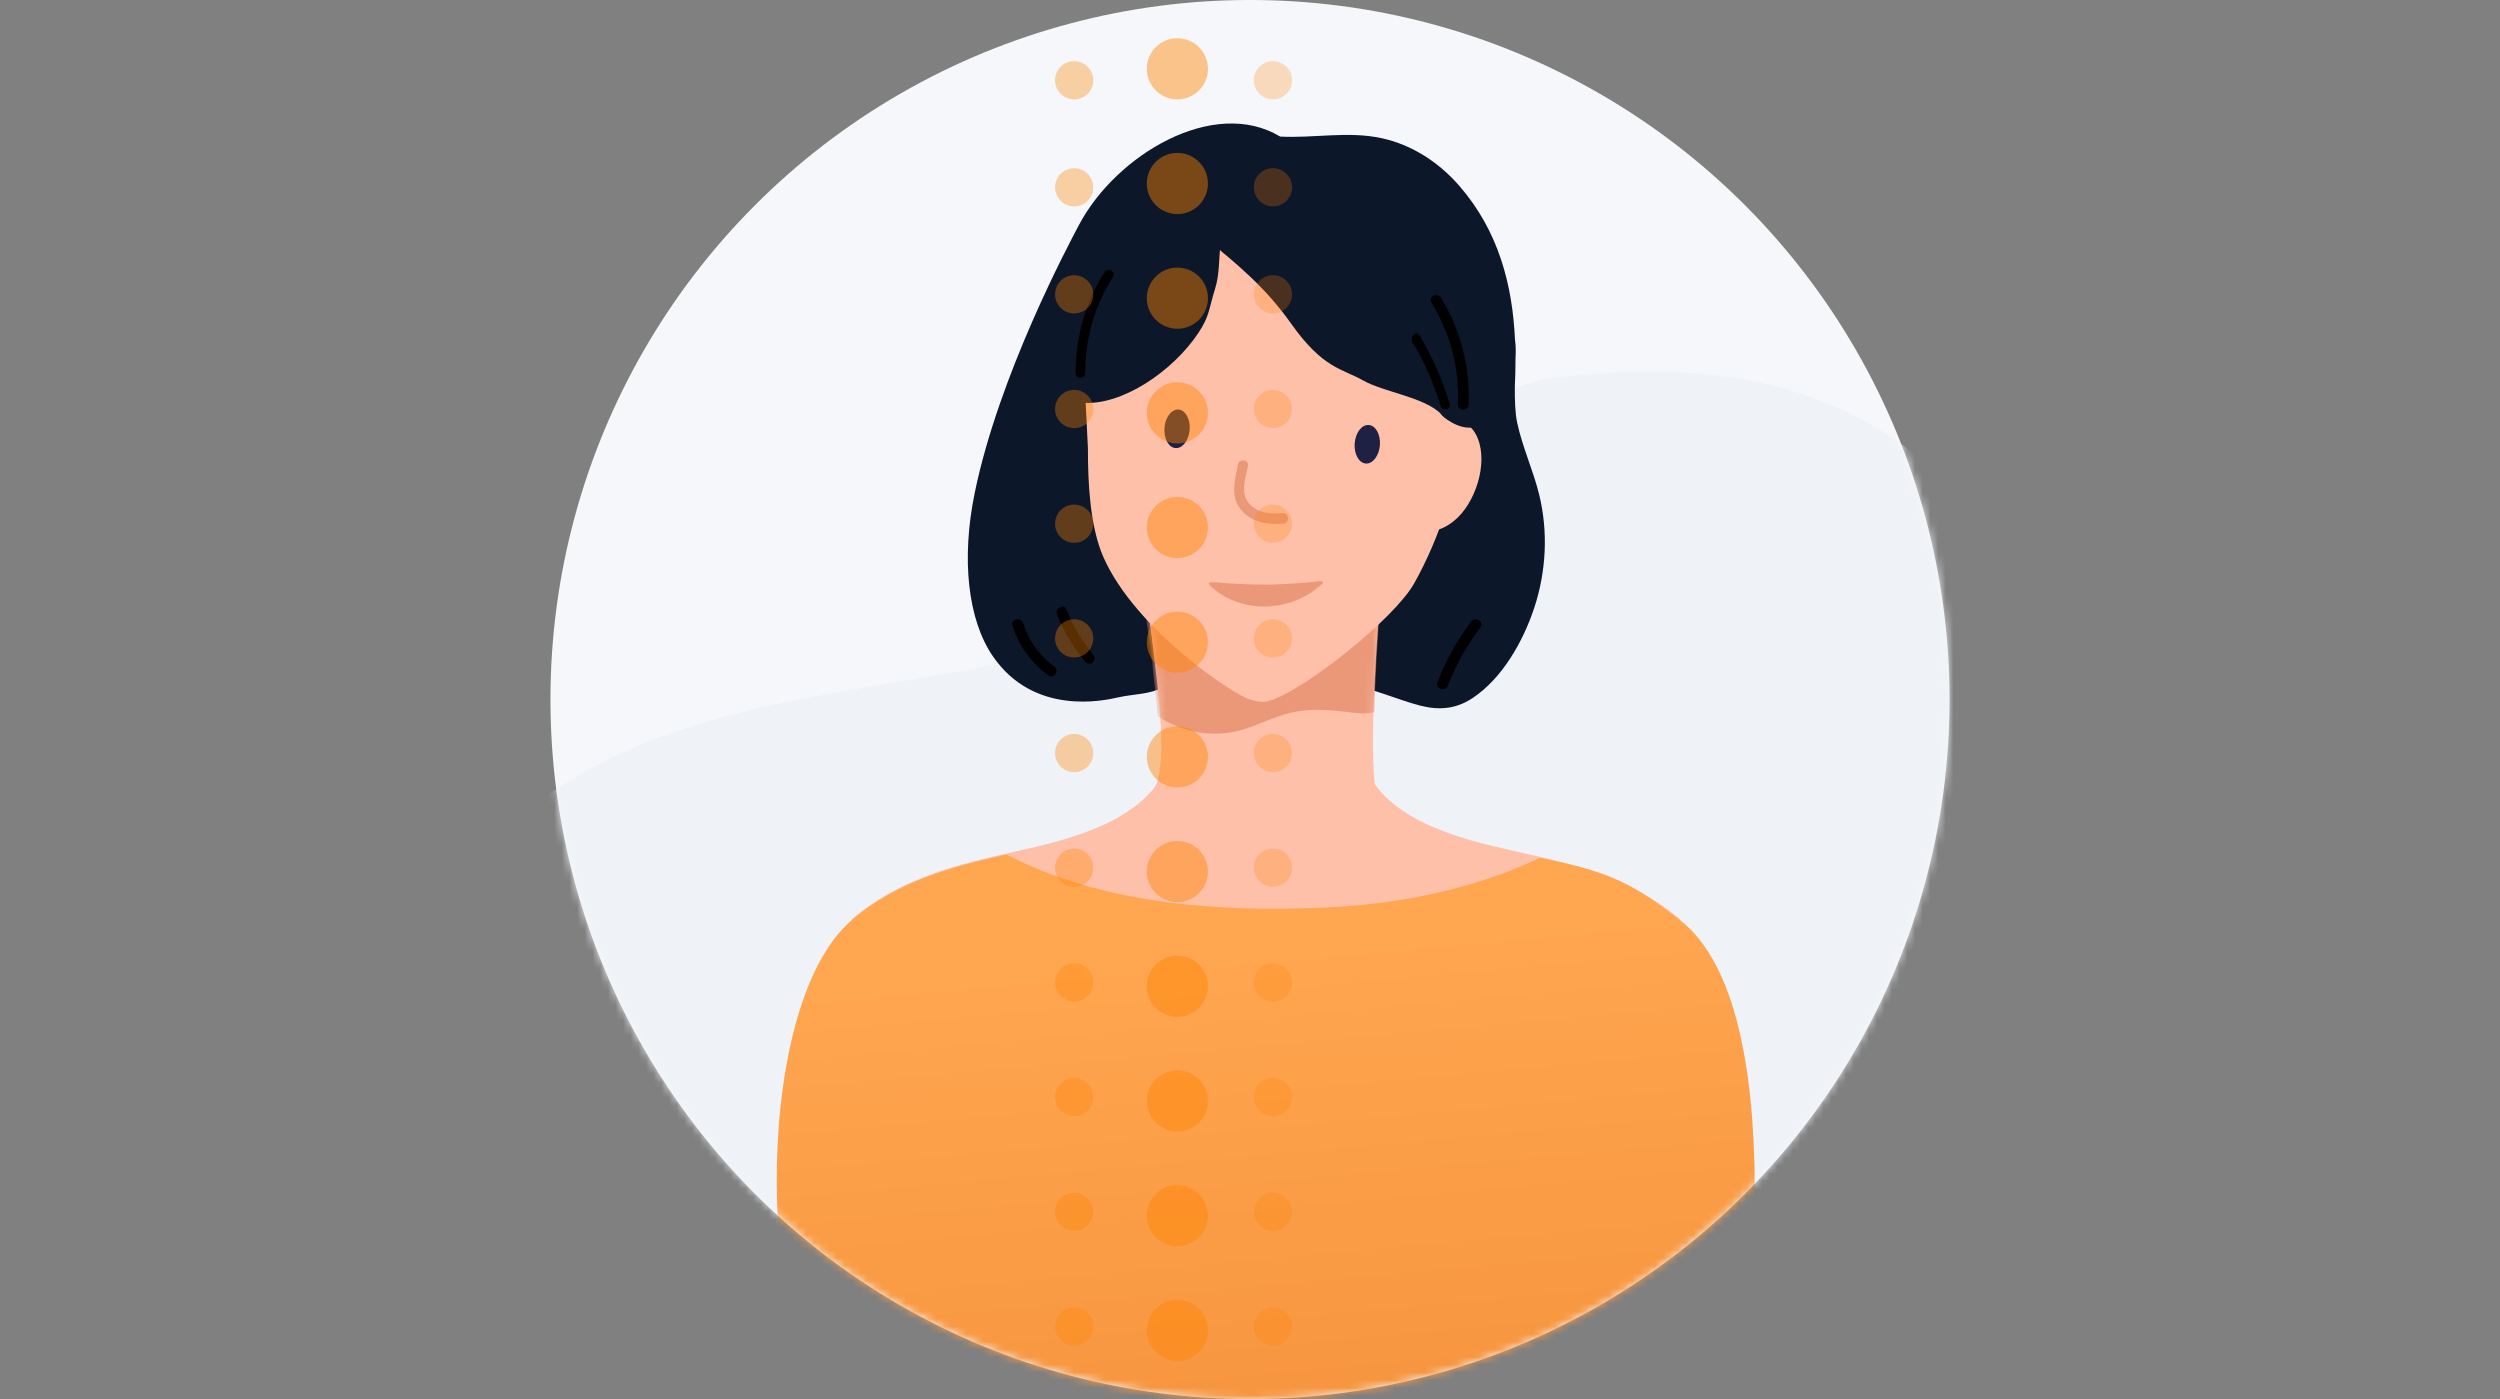 <svg width="327" height="183" viewBox="0 0 327 183" fill="none" xmlns="http://www.w3.org/2000/svg">
<rect x="0" y="0" width="327" height="183" fill="#808080" stroke="none"/>
<circle cx="163.5" cy="91.5" r="91.5" fill="#F5F7FA"/>
<mask id="mask0_513_7472" style="mask-type:alpha" maskUnits="userSpaceOnUse" x="72" y="0" width="183" height="183">
<circle cx="163.5" cy="91.5" r="91.5" fill="white"/>
</mask>
<g mask="url(#mask0_513_7472)">
<path opacity="0.871" fill-rule="evenodd" clip-rule="evenodd" d="M69.988 182.609C43.99 169.932 44.834 130.533 60.632 113.512C86.907 85.203 121.435 94.145 154.037 79.65C160.466 76.791 172.573 67.167 173.95 65.79C181.135 58.607 195.574 50.445 202.753 49.516C232.159 45.713 252.743 53.714 266.576 79.352C272.598 90.514 271.006 115.77 263.176 130.085C252.779 149.092 236.074 155.765 218.23 157.696C206.623 158.952 194.866 159.495 183.218 158.693C167.137 157.586 161.534 151.05 146.841 153.698C134.657 155.893 130.697 176.174 120.855 182.609C120.855 182.609 95.987 195.286 69.988 182.609Z" fill="#EDF2F6"/>
<path fill-rule="evenodd" clip-rule="evenodd" d="M201.314 64.656C200.527 61.472 199.128 58.483 198.442 55.267C198.169 54.002 198.123 52.214 198.143 50.493C198.196 49.318 198.229 48.142 198.229 46.968C198.229 46.952 198.229 46.934 198.229 46.919C198.289 45.846 198.256 45.066 198.163 44.478C197.836 37.266 196.017 30.243 190.914 24.349C188.27 21.289 184.752 18.958 180.768 18.084C176.352 17.115 171.875 18.098 167.445 17.864C158.757 12.629 145.98 20.239 141.117 29.446C139.791 31.956 130.638 49.094 127.487 64.502C125.721 73.093 126.581 81.071 129.878 85.855C135.254 93.651 144.328 91.654 146.226 91.225C148.318 90.75 150.304 90.877 152.269 89.845C155.506 88.145 157.365 84.801 157.438 81.309C157.472 79.369 155.66 78.481 154.134 78.743C153.628 77.04 152.649 75.485 151.416 74.032C149.338 71.58 147.412 69.516 146.226 66.725C146.22 66.678 146.22 66.63 146.213 66.582C146.173 66.116 146 65.748 145.76 65.451C145.687 65.221 145.607 65.001 145.54 64.759C143.628 57.327 145.773 49.593 146.613 42.168C146.646 41.87 146.613 41.592 146.54 41.332C147.346 38.083 148.425 34.892 147.805 31.399C147.765 31.145 147.679 30.925 147.572 30.721L161.476 30.258C164.413 30.16 165.286 26.626 163.787 25.045C165.366 25.211 166.938 25.554 168.497 26.143C170.442 26.878 172.148 25.323 172.374 23.584C177.298 23.499 182.067 23.725 185.825 27.645C190.062 32.07 191.374 37.975 191.82 43.929C191.78 44.118 191.754 44.315 191.747 44.53C191.727 45.197 191.8 45.889 191.954 46.547C191.647 51.222 188.976 57.134 187.957 59.083C186.591 61.697 186.444 64.317 185.691 67.103C184.959 69.821 183.346 72.122 181.601 74.294C178.337 78.354 174.773 81.948 172.594 86.715C172.494 86.921 172.394 87.136 172.301 87.369C170.975 90.788 175.932 92.555 177.717 89.769C177.79 89.904 178.057 89.967 178.53 89.957C179.363 90.229 180.202 90.501 181.035 90.772C182.627 91.289 184.219 91.909 185.838 92.314C188.303 92.928 190.481 92.724 192.613 91.308C196.53 88.71 199.242 83.85 200.681 79.499C202.253 74.742 202.519 69.526 201.314 64.656Z" fill="#0D172A"/>
<path fill-rule="evenodd" clip-rule="evenodd" d="M180.405 105.318C178.863 101.536 179.855 87.165 180.486 78.564C180.707 75.5 178.44 77.5 177.26 79.742C177.213 79.774 177.159 79.803 177.119 79.839C175.898 79.45 174.423 79.91 173.98 81.497C173.913 81.717 173.859 81.938 173.799 82.158C172.598 81.279 170.465 81.721 169.734 83.431C169.593 83.765 169.459 84.101 169.332 84.437C169.037 82.114 165.757 81.157 164.717 83.159C164.711 83.111 164.711 83.062 164.704 83.013C164.496 81.378 162.752 80.703 161.404 81.113C160.706 79.162 157.48 79.182 156.776 81.2C156.514 81.089 156.239 81.025 155.964 81.002C155.971 80.743 155.978 80.485 155.984 80.228C156.025 80.147 156.065 80.072 156.098 79.989C156.333 79.376 156.333 78.909 156.286 78.249C156.259 77.839 155.971 76.355 156.051 77.872C155.87 74.524 151.148 74.135 151.028 77.646C151.021 77.948 151.014 78.25 151.008 78.551C150.961 78.836 149.177 79.554 150.23 80.195C152.175 94.564 152.718 101.921 150.236 104.244C147.855 106.469 156.273 112.426 156.528 108.91C156.541 108.68 156.561 108.45 156.581 108.219C157.091 108.475 157.695 108.526 158.265 108.395C158.312 108.488 158.345 108.58 158.392 108.674C159.117 110.172 160.814 110.366 161.974 109.62C162.933 111.086 164.912 111.258 165.965 110.164C167.145 111.451 169.07 111.011 169.889 109.646C171.109 110.248 172.974 109.458 173.584 107.938C173.832 108.052 174.101 108.12 174.376 108.145C175.603 109.572 178.226 109.674 178.635 107.338C178.682 107.103 178.937 107.664 178.937 107.664C178.937 107.661 180.405 105.321 180.405 105.318Z" fill="#FFC0A9"/>
<mask id="mask1_513_7472" style="mask-type:alpha" maskUnits="userSpaceOnUse" x="149" y="75" width="32" height="36">
<path fill-rule="evenodd" clip-rule="evenodd" d="M180.405 105.318C178.863 101.536 179.855 87.165 180.486 78.564C180.707 75.5 178.44 77.5 177.26 79.742C177.213 79.774 177.159 79.803 177.119 79.839C175.898 79.45 174.423 79.91 173.98 81.497C173.913 81.717 173.859 81.938 173.799 82.158C172.598 81.279 170.465 81.721 169.734 83.431C169.593 83.765 169.459 84.101 169.332 84.437C169.037 82.114 165.757 81.157 164.717 83.159C164.711 83.111 164.711 83.062 164.704 83.013C164.496 81.378 162.752 80.703 161.404 81.113C160.706 79.162 157.48 79.182 156.776 81.2C156.514 81.089 156.239 81.025 155.964 81.002C155.971 80.743 155.978 80.485 155.984 80.228C156.025 80.147 156.065 80.072 156.098 79.989C156.333 79.376 156.333 78.909 156.286 78.249C156.259 77.839 155.971 76.355 156.051 77.872C155.87 74.524 151.148 74.135 151.028 77.646C151.021 77.948 151.014 78.25 151.008 78.551C150.961 78.836 149.177 79.554 150.23 80.195C152.175 94.564 152.718 101.921 150.236 104.244C147.855 106.469 156.273 112.426 156.528 108.91C156.541 108.68 156.561 108.45 156.581 108.219C157.091 108.475 157.695 108.526 158.265 108.395C158.312 108.488 158.345 108.58 158.392 108.674C159.117 110.172 160.814 110.366 161.974 109.62C162.933 111.086 164.912 111.258 165.965 110.164C167.145 111.451 169.07 111.011 169.889 109.646C171.109 110.248 172.974 109.458 173.584 107.938C173.832 108.052 174.101 108.12 174.376 108.145C175.603 109.572 178.226 109.674 178.635 107.338C178.682 107.103 178.937 107.664 178.937 107.664C178.937 107.661 180.405 105.321 180.405 105.318Z" fill="white"/>
</mask>
<g mask="url(#mask1_513_7472)">
<path fill-rule="evenodd" clip-rule="evenodd" d="M180.165 79.508C178.15 79.391 176.046 79.834 174.011 80.21C173.949 80.415 173.901 80.621 173.84 80.826C173.531 80.612 173.168 80.478 172.778 80.424C172.64 80.447 172.503 80.472 172.366 80.492C171.962 80.551 171.558 80.603 171.153 80.66C170.537 80.926 169.988 81.389 169.687 82.07C169.543 82.395 169.406 82.724 169.269 83.052C169.152 82.159 168.563 81.478 167.823 81.094C166.822 81.213 165.828 81.326 164.828 81.429C164.725 81.541 164.636 81.663 164.561 81.804C164.554 81.756 164.547 81.708 164.54 81.661C164.533 81.59 164.506 81.532 164.492 81.466C163.491 81.567 162.491 81.663 161.49 81.748C158.379 82.014 152.355 77.669 149.812 80.059C150.326 84.019 151.279 90.989 151.402 93.661C153.945 95.368 157.077 96.215 160.243 95.903C162.861 95.645 165.054 94.422 167.494 93.607C170.893 92.471 173.812 92.841 177.28 93.256C178.164 93.362 178.993 93.32 179.775 93.162C179.857 88.723 180.193 83.699 180.501 79.542C180.385 79.532 180.282 79.514 180.165 79.508Z" fill="#EB9879"/>
</g>
<path fill-rule="evenodd" clip-rule="evenodd" d="M189.886 48.89C187.949 48.074 186.457 46.318 185.769 44.19C183.164 36.215 176.962 29.482 168.6 27.345C164.511 26.298 159.463 25.506 155.339 26.808C151.364 28.06 148.523 31.883 144.42 32.688C142.969 36.157 141.525 40.146 141.518 42.894L142.301 58.663C142.294 63.033 142.544 68.83 144.326 72.872C148.496 82.339 161.292 90.839 163.444 91.474C164.902 91.905 165.334 91.902 166.306 91.574C170.868 90.049 182.354 80.942 184.952 76.338C188.482 70.102 190.722 62.478 192.113 54.986C190.851 54.65 189.751 53.399 189.73 52.063C189.717 51.002 189.791 49.945 189.886 48.89Z" fill="#FFC0A9"/>
<path fill-rule="evenodd" clip-rule="evenodd" d="M167.77 67.11C166.185 67.257 164.308 67.12 163.253 65.694C162.238 64.312 162.928 62.52 163.233 60.991C163.399 60.121 162.092 59.899 161.92 60.767C161.502 62.911 160.858 64.969 162.404 66.777C163.79 68.396 165.939 68.663 167.909 68.481C168.758 68.401 168.619 67.031 167.77 67.11Z" fill="#EB9879"/>
<path fill-rule="evenodd" clip-rule="evenodd" d="M193.286 57.328C191.893 53.938 188.741 55.048 187.58 57.858C187.342 58.434 187.522 58.914 187.87 59.216C187.136 61.179 186.542 63.305 186.027 65.303C185.969 65.517 185.911 65.75 185.859 65.991C185.859 65.992 185.853 65.993 185.853 65.994C185.356 66.534 185.401 67.223 185.704 67.722C185.775 68.228 185.975 68.691 186.426 69.025C187.606 69.897 189.244 68.886 190.185 68.131C192.925 65.929 194.672 60.724 193.286 57.328Z" fill="#FFC0A9"/>
<path fill-rule="evenodd" clip-rule="evenodd" d="M198.267 111.363C191.322 109.811 180.078 107.262 178.052 98.694C177.263 95.367 172.457 96.786 173.246 100.11C173.386 100.726 173.573 101.306 173.78 101.87C172.557 100.959 171.274 100.771 170.13 101.083C168.459 100.719 166.862 101.33 165.819 102.537C165.678 102.257 165.518 101.979 165.337 101.701C163.746 99.232 160.116 98.105 157.997 100.69C157.864 100.853 157.73 101.011 157.596 101.172C157.703 100.824 157.81 100.476 157.897 100.11C158.686 96.786 153.879 95.367 153.091 98.694C151.058 107.262 139.821 109.811 132.876 111.363C125.134 113.09 117.828 114.833 111.471 120.171C107 127 101 136 102.092 168.022C102.473 170.055 104.378 170.329 105.688 169.492C107.032 173.319 112.654 173.876 114.245 170.158C115.562 170.2 116.912 169.729 117.875 168.693C118.918 169.998 120.595 170.676 122.574 170.276C123.53 170.082 124.319 169.677 124.987 169.132C125.001 169.875 125.054 170.624 125.161 171.381C125.756 175.735 131.9 176.069 133.704 172.574C134.406 171.216 134.995 169.792 135.509 168.325C137.548 172.144 142.562 171.888 144.14 167.459C144.347 166.886 144.534 166.308 144.721 165.731C145.256 166.212 145.864 166.58 146.499 166.772C148.639 167.428 150.53 166.257 151.774 164.478C152.141 163.956 152.469 163.401 152.77 162.826C154.113 165.781 158.265 166.807 160.424 164.229C160.865 164.598 161.373 164.903 161.975 165.101C167.116 166.804 172.463 166.136 177.711 165.438C178.513 165.331 179.309 165.21 180.098 165.079C181.12 166.915 183.547 167.703 185.399 167.262C187.317 166.806 188.755 165.534 189.851 163.823C190.459 165.212 191.308 166.384 192.478 167.183C194.724 168.717 197.612 168.002 199.243 165.905C199.838 167.627 200.7 169.169 201.984 170.349C204.277 172.458 207.412 172.077 209.043 169.696C210.607 172.057 214.11 172.15 216.176 170.232C216.818 169.641 217.279 168.966 217.633 168.238C217.734 168.267 217.834 168.293 217.934 168.315C217.968 168.342 217.994 168.373 218.021 168.4C219.899 170.095 222.781 170.356 224.545 168.538C225.575 170.35 229.051 170.642 229.051 168.022C229.051 149.895 225.762 130.885 219.672 120.171C213.315 114.833 206.002 113.09 198.267 111.363Z" fill="#FFC0A9"/>
<path fill-rule="evenodd" clip-rule="evenodd" d="M183.602 22.731C179.05 19.576 173.378 18.368 167.879 18.7C162.554 19.022 156.263 20.332 152.77 24.597C152.157 25.344 152.297 26.438 152.85 27.213C151.79 28.581 152.237 30.98 154.423 30.879C161.908 30.535 170.905 28.86 178.096 31.489C187.014 34.749 188.827 45.021 188.154 52.85C187.94 55.374 192.113 56.248 192.699 53.687C195.172 42.861 193.852 29.83 183.602 22.731Z" fill="#0D172A"/>
<path fill-rule="evenodd" clip-rule="evenodd" d="M180.491 58.218C180.389 59.611 179.565 60.691 178.654 60.63C177.743 60.569 177.092 59.391 177.193 57.999C177.295 56.606 178.112 55.527 179.023 55.587C179.934 55.647 180.592 56.825 180.491 58.218Z" fill="#1E2144"/>
<path fill-rule="evenodd" clip-rule="evenodd" d="M155.608 56.199C155.5 57.592 154.683 58.671 153.772 58.611C152.861 58.55 152.21 57.372 152.311 55.979C152.412 54.586 153.229 53.507 154.14 53.568C155.051 53.628 155.709 54.807 155.608 56.199Z" fill="#1E2144"/>
<path fill-rule="evenodd" clip-rule="evenodd" d="M183.434 33.669C183.217 33.38 182.981 33.153 182.731 32.981C182.453 32.682 182.19 32.386 181.919 32.096C179.439 29.366 176.234 25.948 172.429 25.14C170.178 24.663 168.15 25.758 167.616 27.608C165.825 25.863 163.77 24.345 161.269 23.142C157.787 21.467 154.421 26.479 157.936 28.169C159.217 28.785 157.237 30.763 158.107 31.49C161.911 34.667 165.5 37.551 168.889 42.342C173.053 48.228 175.531 48.201 178.303 49.766C181.041 51.316 186.36 51.926 188.584 54.237C190.538 56.273 193.892 56.732 194.312 54.237C195.467 47.382 188.544 39.529 184.076 34.48C183.846 34.2 183.63 33.928 183.434 33.669Z" fill="#0D172A"/>
<path fill-rule="evenodd" clip-rule="evenodd" d="M156.426 27.828C156.534 27.518 156.63 27.204 156.718 26.886C157.003 25.835 156.338 24.742 155.19 24.677C154.443 24.635 153.859 24.767 153.39 25.017C152.629 24.686 151.638 24.8 151.21 25.518C150.619 25.164 149.831 25.149 149.227 25.686C148.67 26.173 149.186 22.326 148.738 22.908C147.984 22.068 145.2 26.545 144.758 27.853C143.964 30.177 140.405 39.947 141.043 45.481C141.03 45.789 141.009 46.096 141.009 46.407C141.016 46.923 141.213 47.349 141.512 47.651C141.098 48.474 140.649 49.285 140.133 50.073C139.413 51.18 140.201 52.558 141.471 52.675C146.667 53.158 153.39 48.577 156.718 43.589C158.222 41.333 158.053 40.602 158.936 37.759C160.084 34.081 158.653 29.904 161.655 27.492C163.353 26.122 161.071 23.632 159.373 24.995C158.307 25.857 157.322 26.806 156.426 27.828Z" fill="#0D172A"/>
<path fill-rule="evenodd" clip-rule="evenodd" d="M188.481 38.94C188.019 38.189 186.776 38.81 187.237 39.568C189.724 43.666 190.884 48.112 190.695 52.873C190.66 53.748 192.057 53.819 192.092 52.941C192.288 47.967 191.079 43.228 188.481 38.94Z" fill="black"/>
<path fill-rule="evenodd" clip-rule="evenodd" d="M144.469 35.577C144.909 34.878 146.003 35.518 145.563 36.222C143.173 40.034 141.953 44.228 141.947 48.774C141.941 49.611 140.683 49.625 140.689 48.786C140.695 44.036 141.966 39.565 144.469 35.577Z" fill="black"/>
<path fill-rule="evenodd" clip-rule="evenodd" d="M189.589 52.763C188.639 49.574 187.338 46.621 185.663 43.855C185.221 43.121 184.326 44.061 184.767 44.788C186.31 47.345 187.532 50.118 188.409 53.065C188.657 53.902 189.843 53.612 189.589 52.763Z" fill="black"/>
<path fill-rule="evenodd" clip-rule="evenodd" d="M192.428 81.295C190.579 83.739 189.111 86.395 188.017 89.243C187.686 90.098 189.053 90.539 189.384 89.688C190.435 86.945 191.852 84.422 193.63 82.07C194.184 81.337 192.975 80.566 192.428 81.295Z" fill="black"/>
<path fill-rule="evenodd" clip-rule="evenodd" d="M143.011 85.659C141.503 83.875 140.337 81.891 139.489 79.723C139.17 78.898 137.933 79.538 138.253 80.357C139.149 82.634 140.399 84.711 141.976 86.583C142.552 87.263 143.58 86.339 143.011 85.659Z" fill="black"/>
<path fill-rule="evenodd" clip-rule="evenodd" d="M137.908 87.193C135.941 85.757 134.53 83.79 133.824 81.507C133.561 80.663 132.164 80.953 132.427 81.806C133.247 84.451 134.851 86.681 137.131 88.346C137.865 88.881 138.635 87.725 137.908 87.193Z" fill="black"/>
<path fill-rule="evenodd" clip-rule="evenodd" d="M227.12 185.757C227.12 185.757 235.984 132.756 219.672 120.303C213.899 115.896 211.13 114.065 201.436 112.209C192.852 116.256 183.246 118.24 173.66 118.692C159.581 119.354 144.273 118.334 131.632 111.763C124.352 113.411 117.487 115.245 111.47 120.303C97.612 131.95 99.217 179.776 110.829 185.757C110.829 185.757 120.782 212.005 164.549 212.005C215.52 212.005 227.12 185.757 227.12 185.757Z" fill="url(#paint0_linear_513_7472)"/>
<path fill-rule="evenodd" clip-rule="evenodd" d="M172.372 76.038C170.466 76.287 168.754 76.357 166.773 76.44C164.682 76.528 161.048 76.374 158.974 76.172C157.428 76.021 158.374 76.713 158.602 76.907C162.685 80.377 168.775 80.004 172.671 76.61C172.758 76.535 173.606 75.877 172.372 76.038Z" fill="#EB9879"/>
</g>
<circle opacity="0.45" cx="154" cy="9" r="4" fill="#FF8300"/>
<circle opacity="0.45" cx="154" cy="24" r="4" fill="#FF8300"/>
<circle opacity="0.45" cx="154" cy="39" r="4" fill="#FF8300"/>
<circle opacity="0.45" cx="154" cy="54" r="4" fill="#FF8300"/>
<circle opacity="0.45" cx="154" cy="69" r="4" fill="#FF8300"/>
<circle opacity="0.45" cx="154" cy="84" r="4" fill="#FF8300"/>
<circle opacity="0.45" cx="154" cy="99" r="4" fill="#FF8300"/>
<circle opacity="0.45" cx="154" cy="114" r="4" fill="#FF8300"/>
<circle opacity="0.45" cx="154" cy="129" r="4" fill="#FF8300"/>
<circle opacity="0.45" cx="154" cy="144" r="4" fill="#FF8300"/>
<circle opacity="0.45" cx="154" cy="159" r="4" fill="#FF8300"/>
<circle opacity="0.45" cx="154" cy="174" r="4" fill="#FF8300"/>
<circle opacity="0.35" cx="140.5" cy="10.5" r="2.5" fill="#FF8300"/>
<circle opacity="0.35" cx="140.5" cy="24.5" r="2.5" fill="#FF8300"/>
<circle opacity="0.35" cx="140.5" cy="38.5" r="2.5" fill="#FF8300"/>
<circle opacity="0.35" cx="140.5" cy="53.5" r="2.5" fill="#FF8300"/>
<circle opacity="0.35" cx="140.5" cy="68.5" r="2.5" fill="#FF8300"/>
<circle opacity="0.35" cx="140.5" cy="83.5" r="2.5" fill="#FF8300"/>
<circle opacity="0.35" cx="140.5" cy="98.5" r="2.5" fill="#FF8300"/>
<circle opacity="0.35" cx="140.5" cy="113.5" r="2.5" fill="#FF8300"/>
<circle opacity="0.35" cx="140.5" cy="128.5" r="2.5" fill="#FF8300"/>
<circle opacity="0.35" cx="140.5" cy="143.5" r="2.5" fill="#FF8300"/>
<circle opacity="0.35" cx="140.5" cy="158.5" r="2.5" fill="#FF8300"/>
<circle opacity="0.35" cx="140.5" cy="173.5" r="2.5" fill="#FF8300"/>
<circle opacity="0.25" cx="166.5" cy="10.5" r="2.5" fill="#FF8300"/>
<circle opacity="0.25" cx="166.5" cy="24.5" r="2.5" fill="#FF8300"/>
<circle opacity="0.25" cx="166.5" cy="38.5" r="2.5" fill="#FF8300"/>
<circle opacity="0.25" cx="166.5" cy="53.5" r="2.5" fill="#FF8300"/>
<circle opacity="0.25" cx="166.5" cy="68.5" r="2.5" fill="#FF8300"/>
<circle opacity="0.25" cx="166.5" cy="83.5" r="2.5" fill="#FF8300"/>
<circle opacity="0.25" cx="166.5" cy="98.5" r="2.5" fill="#FF8300"/>
<circle opacity="0.25" cx="166.5" cy="113.5" r="2.5" fill="#FF8300"/>
<circle opacity="0.25" cx="166.5" cy="128.5" r="2.5" fill="#FF8300"/>
<circle opacity="0.25" cx="166.5" cy="143.5" r="2.5" fill="#FF8300"/>
<circle opacity="0.25" cx="166.5" cy="158.5" r="2.5" fill="#FF8300"/>
<circle opacity="0.25" cx="166.5" cy="173.5" r="2.5" fill="#FF8300"/>
<defs>
<linearGradient id="paint0_linear_513_7472" x1="320.848" y1="303.674" x2="303.581" y2="111.747" gradientUnits="userSpaceOnUse">
<stop stop-color="#E57019"/>
<stop offset="1" stop-color="#FFA650"/>
</linearGradient>
</defs>
</svg>
